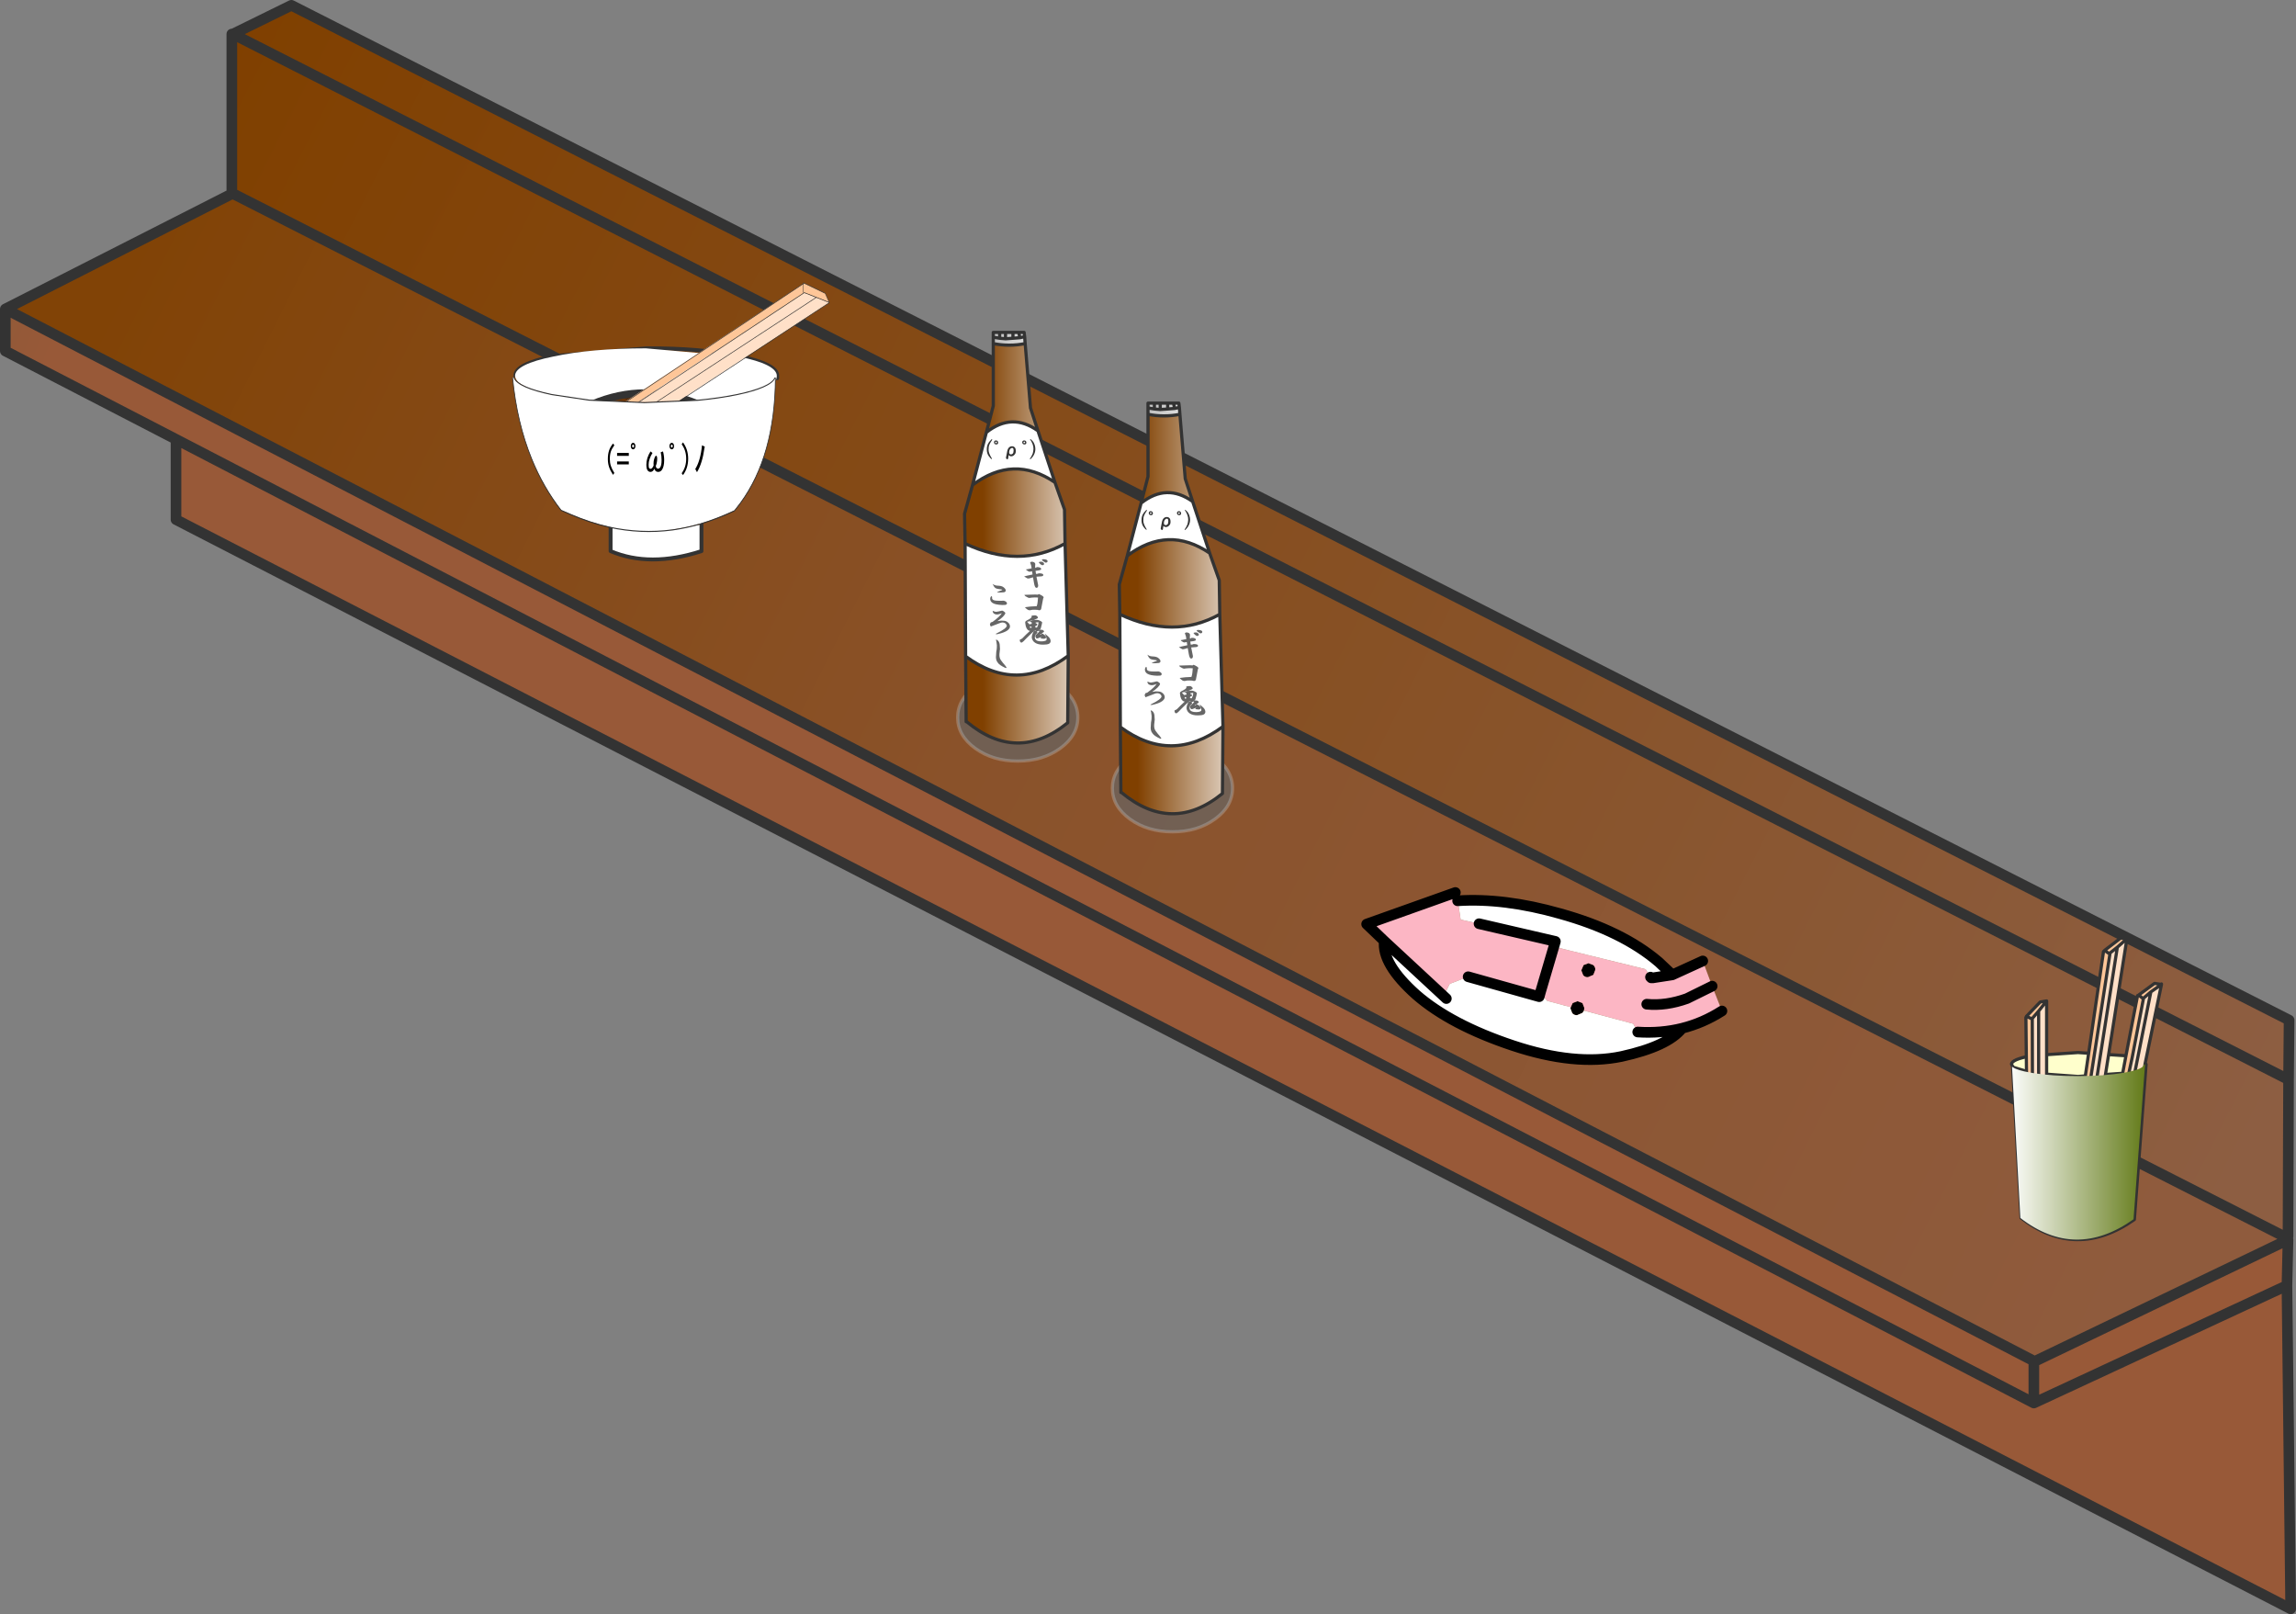 <svg height="151.75" width="215.9" xmlns:xlink="http://www.w3.org/1999/xlink" xmlns="http://www.w3.org/2000/svg"><rect width="100%" height="100%" fill="#808080" stroke="none"/><defs><linearGradient id="c"><stop style="stop-color:#804000;stop-opacity:1" offset="0"/><stop style="stop-color:#8d5e42;stop-opacity:1" offset="1"/></linearGradient><linearGradient gradientTransform="scale(.062 .081)" gradientUnits="userSpaceOnUse" id="b" spreadMethod="pad" x1="-819.2" x2="819.2"><stop offset="0" stop-color="#fff" style="stop-color:#885b39;stop-opacity:1"/><stop offset="1" stop-color="#607814" style="stop-color:#985938;stop-opacity:1"/></linearGradient><linearGradient id="a"><stop style="stop-color:#814306;stop-opacity:1" offset="0"/><stop style="stop-color:#8a522a;stop-opacity:1" offset=".428"/><stop style="stop-color:#8f5b3d;stop-opacity:1" offset="1"/></linearGradient><linearGradient xlink:href="#a" id="i" x1="11.576" y1="25.273" x2="201.236" y2="120.278" gradientUnits="userSpaceOnUse"/><linearGradient xlink:href="#b" id="h" x1=".5" y1="33" x2="215.482" y2="143.881" gradientUnits="userSpaceOnUse"/><linearGradient xlink:href="#c" id="g" x1="21.9" y1="3.2" x2="215.2" y2="101.5" gradientUnits="userSpaceOnUse"/><linearGradient xlink:href="#d" id="n" gradientUnits="userSpaceOnUse" gradientTransform="matrix(.008 0 0 .01 195.452 108.298)" x1="-819.2" x2="819.2" spreadMethod="pad"/><linearGradient gradientTransform="scale(.062 .081)" gradientUnits="userSpaceOnUse" id="d" spreadMethod="pad" x1="-819.2" x2="819.2"><stop offset="0" stop-color="#fff"/><stop offset="1" stop-color="#607814"/></linearGradient><linearGradient xlink:href="#e" id="m" gradientUnits="userSpaceOnUse" gradientTransform="matrix(.01 0 0 .024 110.15 57.15)" x1="-819.2" x2="819.2" spreadMethod="pad"/><linearGradient gradientTransform="matrix(.01 0 0 .024 -534.75 -44.4)" gradientUnits="userSpaceOnUse" id="e" spreadMethod="pad" x1="-819.2" x2="819.2"><stop offset=".306" stop-color="#804000"/><stop offset="1" stop-color="#fff"/></linearGradient><linearGradient xlink:href="#f" id="l" gradientUnits="userSpaceOnUse" gradientTransform="matrix(.01 0 0 .024 110.15 57.15)" x1="-819.2" x2="819.2" spreadMethod="pad"/><linearGradient gradientTransform="matrix(.01 0 0 .024 -534.75 -44.4)" gradientUnits="userSpaceOnUse" id="f" spreadMethod="pad" x1="-819.2" x2="819.2"><stop offset=".145" stop-color="#999"/><stop offset=".741" stop-color="#fff"/></linearGradient><linearGradient xlink:href="#e" id="k" gradientUnits="userSpaceOnUse" gradientTransform="matrix(.01 0 0 .024 95.6 50.5)" x1="-819.2" x2="819.2" spreadMethod="pad"/><linearGradient xlink:href="#f" id="j" gradientUnits="userSpaceOnUse" gradientTransform="matrix(.01 0 0 .024 95.6 50.5)" x1="-819.2" x2="819.2" spreadMethod="pad"/></defs><path style="fill:url(#g);fill-opacity:1;stroke:none;stroke-width:1px;stroke-linecap:butt;stroke-linejoin:miter;stroke-opacity:1" d="m27.4.5-5.5 2.7-.1 14.95 193.35 98.4.1-20.65Z"/><path style="fill:url(#h);fill-opacity:1;stroke:none;stroke-width:1px;stroke-linecap:butt;stroke-linejoin:miter;stroke-opacity:1" d="M.5 29.05V33l16.05 8.3v7.55l198.85 102.4-.25-34.7-23.9 11.4z"/><path style="fill:url(#i);fill-opacity:1;stroke:none;stroke-width:1px;stroke-linecap:butt;stroke-linejoin:miter;stroke-opacity:1" d="m.5 29.05 21.25-10.8 193.4 98.3L191.3 128z"/><path d="M21.9 3.2 27.4.5l187.85 95.4-.05 5.6-.05 14.75M21.8 18.15V3.2m.1 0 193.3 98.3M.5 29.05l190.75 98.9M215.05 120.9l.35 30.35L16.55 48.85V41.3L.5 33v-3.95l21.25-10.8m193.4 98.3-.1 4.3-23.8 11.05-174.7-90.6m174.7 86.7v3.9m.05-3.9 23.85-11.45m-.05-.15L21.8 18.15" fill="none" stroke="#333" stroke-linecap="round" stroke-linejoin="round"/><g style="display:inline"><path d="m57.416 49.547 5.99.255 2.556-.51v2.519c-3.238 1.047-6.087 1.047-8.546 0v-2.264" fill="#fff" fill-rule="evenodd"/><path d="m65.78 37.641-5.004.22-5.223-.22q5.113-2.154 10.226 0" fill="#612c01" fill-opacity=".671" fill-rule="evenodd"/><path d="M55.553 37.641q5.113-2.154 10.226 0" fill="none" stroke="#333" stroke-linecap="round" stroke-linejoin="round" stroke-width="1.461"/><path d="M48.469 35.304q-.037-1.06 3.579-1.826l8.728-.73q5.076-.037 8.692.73 3.615.767 3.615 1.826v.256M57.416 49.547v2.264q3.689 1.57 8.546 0v-2.52" fill="none" stroke="#333" stroke-linecap="round" stroke-linejoin="round" stroke-width=".365"/><path d="M73.01 35.596q-.402.877-3.579 1.534l-3.652.548q-5.113-2.155-10.226 0l-3.505-.548q-3.178-.657-3.543-1.534l-.036-.073-.037-.182q0-1.096 3.616-1.826 3.579-.767 8.691-.767l8.692.767q3.616.73 3.616 1.826v.036l-.037.22" fill="#fff" fill-rule="evenodd"/></g><g style="display:inline"><path d="m56.601 40.015.22-.945 18.722-12.406.005-.08.066.034 1.984.957.382.86-1.215-.482-1.133-.446-18.368 12.086-.663.422m18.918-12.522.024-.829.07-.046-.07.046-.024.829" fill="#fec698" fill-rule="evenodd"/><path d="m77.992 28.448-19.964 13.03-.8-.807-.63-.643.003-.013.663-.422 18.368-12.086 1.133.446 1.215.482.012.013M57.228 40.671l19.537-12.718-19.537 12.718" fill="#ffe0c8" fill-rule="evenodd"/><path d="M77.98 28.435h.031l-.019.013-.012-.013M56.598 40.028l-.003-.01.006-.003-.003.013" fill="#ff9" fill-rule="evenodd"/><path d="m5 162.1.05.05" fill="none" stroke="#333" stroke-linecap="round" stroke-linejoin="round" stroke-width=".5" transform="matrix(.059 .181 -.128 .084 77.07 25.558)"/><path d="m5 162.1-3.65-3.4L.5 12.15l-.35-.2.35-.35L10.75.85 15.8.2l.1-.05V156l-6.05 3.45-4.8 2.7H5v-.05l.05-5.15-.45-143.6L10 7 15.8.2M.5 11.6v.55l3.7 1.9M10 7l-.15 152.45" fill="none" stroke="#333" stroke-linecap="round" stroke-linejoin="round" stroke-width=".3" transform="matrix(.059 .181 -.128 .084 77.07 25.558)"/></g><g style="display:inline"><path d="m48.32 35.457.028.08q.39.893 3.55 1.555l3.5.522 5.204.23 5.034-.22q1.995-.19 3.67-.532 3.153-.662 3.55-1.555h.058q-.043 7.312-3.295 11.746l-.554.712q-1.697.792-3.273 1.253-1.278.361-2.556.542-2.968.391-5.957-.26-1.817-.412-3.635-1.194l-.88-.381q-1.676-2.157-2.755-4.795-1.399-3.41-1.81-7.653l.12-.05" fill="#fff" fill-rule="evenodd"/><path d="M173.9.65q-2.8 4.45-25 7.75-11.8 1.7-25.85 2.65l-35.45 1.1L50.95 11 26.3 8.4Q4.05 5.1 1.3.65l-.2-.4M.25.5Q3.15 21.65 13 38.65q7.6 13.15 19.4 23.9l6.2 1.9q12.8 3.9 25.6 5.95 21.05 3.25 41.95 1.3 9-.9 18-2.7 11.1-2.3 23.05-6.25l3.9-3.55Q174 37.1 174.3.65" fill="none" stroke="#333" stroke-linecap="round" stroke-linejoin="round" stroke-width=".5" transform="matrix(.142 0 0 .201 48.163 35.407)"/></g><g style="display:inline" fill-rule="evenodd"><path d="M.843 5.066Q-.02 6.858-.02 9.174q0 2.059.863 3.851.788 1.644 2.548 3.544l.896-.88q-1.651-1.85-2.29-3.261Q1.29 10.9 1.29 9.174q0-2.05.697-3.51.64-1.337 2.3-2.93l-.889-.822Q1.573 3.539.843 5.066" style="stroke-width:.017" transform="matrix(.142 0 0 .201 57.161 41.31)"/><path d="M25.2 10.111h-7.76v1.37h7.76v-1.37m0-3.975h-7.76v1.377h7.76V6.136M29.144 1.828q-.44-.44-1.095-.44-.656 0-1.096.44-.44.44-.44 1.095 0 .656.44 1.096.432.432 1.096.432.655 0 1.095-.432.44-.448.44-1.096 0-.655-.44-1.095m-.63 1.56q-.216.216-.465.216-.258 0-.465-.216-.208-.207-.208-.464 0-.258.208-.474.207-.207.465-.207.249 0 .464.207.216.216.216.473 0 .25-.216.465M43.645 10.975q.349-1.13.349-2 0-1.536-.697-1.536-.556 0-1.054 1.004-.54 1.07-.606 1.801-.133 1.087 0 1.66-.117.44-.797 1.12-.54.54-1.312.54-.514 0-.854-.34-.34-.34-.34-1.644 0-2.481 2.539-5.453l-1.32-.705q-2.73 3.104-2.73 6.158 0 1.893.763 2.656.756.764 1.942.764 1.245 0 2.075-.83.473-.473.482-.797.025.382.573.93.697.697 2.008.697 1.51 0 2.465-.955 1.486-1.485 1.486-4.548 0-2.108-.78-4.075l-1.51.382q.58 1.71.58 3.693 0 2.465-.988 3.461-.54.54-1.32.54-.705 0-1.111-.407-.407-.407-.407-.946.382-.565.564-1.17M54.744 1.828q-.44-.44-1.096-.44-.655 0-1.095.44-.44.44-.44 1.095 0 .656.44 1.096.432.432 1.096.432.655 0 1.095-.432.44-.448.44-1.096 0-.655-.44-1.095m-.63 1.56q-.217.216-.466.216-.257 0-.464-.216-.208-.207-.208-.464 0-.258.208-.474.207-.207.465-.207.248 0 .464.207.216.216.216.473 0 .25-.216.465M64.514 8.841q0-4.357-3.428-7.652l-.88.888q2.997 2.872 2.997 6.764 0 3.901-2.997 6.773l.88.88q3.428-3.287 3.428-7.653M75.322 3.695q.415-.207-.017-.597l-1.635-.54q-1.004 7.196-4.457 11.097l1.137 1.478q3.553-4.125 4.972-11.438" style="stroke-width:.017" transform="matrix(.142 0 0 .201 55.55 41.35)"/></g><path d="M95.7 71.55q-2.35 0-4-1.2t-1.65-2.9q0-1.7 1.65-2.9 1.65-1.25 4-1.25t4 1.25q1.65 1.2 1.65 2.9t-1.65 2.9q-1.65 1.2-4 1.2" fill="#666" fill-opacity=".671" fill-rule="evenodd" style="display:inline"/><path d="M95.7 71.55q-2.35 0-4-1.2t-1.65-2.9q0-1.7 1.65-2.9 1.65-1.25 4-1.25t4 1.25q1.65 1.2 1.65 2.9t-1.65 2.9q-1.65 1.2-4 1.2z" fill="none" stroke="#c1c1c1" stroke-linecap="round" stroke-linejoin="round" stroke-opacity=".341" stroke-width=".3" style="display:inline"/><path d="M95.25 31.25h.55l.1.5-.65.05v-.55.55l.65-.05-.1-.5h.5l.05.4.05.65q-1.5.3-3 0v-1.05h1.85m1.1.4-.45.1.45-.1m-1.1.15-.7.05-.55-.05v-.55.55l.55.05v-.6.6l.7-.05m-1.85-.1.6.1-.6-.1" fill="url(#i)" fill-rule="evenodd" style="display:inline;fill:url(#j)"/><path d="m96.4 32.3.5 6.05.7 2.15q-2.45-1.75-4.85.15l.65-2.5V32.3q1.5.3 3 0m2.8 13.05.9 2.55.05 3.2q-4.3 2.4-9.4 0l-.05-2.8.75-2.7q3.85-2.9 7.75-.25m1.25 16.3-.05 6.3q-4.75 3.85-9.5-.1h-.05l-.05-6.15q4.8 3.55 9.65-.05" fill="url(#j)" fill-rule="evenodd" style="display:inline;fill:url(#k)"/><path d="m97.6 40.5 1.6 4.85q-3.9-2.65-7.75.25l1.3-4.95q2.4-1.9 4.85-.15m2.55 10.6.3 10.55q-4.85 3.6-9.65.05l-.05-10.6q5.1 2.4 9.4 0" fill="#fff" fill-rule="evenodd" style="display:inline"/><path d="M95.8 31.25h-.55v.55l.65-.05-.1-.5h.5l.05.4.05.65.5 6.05.7 2.15 1.6 4.85.9 2.55.05 3.2.3 10.55-.05 6.3q-4.75 3.85-9.5-.1h-.05l-.05-6.15-.05-10.6-.05-2.8.75-2.7 1.3-4.95.65-2.5v-6.9h1.85m-1.25 0v.55l.55.05v-.6m0 .6.7-.05m.65-.05.45-.1m-2.95.65q1.5.3 3 0m1.2 8.2q-2.45-1.75-4.85.15M94 31.8l-.6-.1m6.75 19.4q-4.3 2.4-9.4 0m.05 10.6q4.8 3.55 9.65-.05m-1.25-16.3q-3.9-2.65-7.75.25" fill="none" stroke="#333" stroke-linecap="round" stroke-linejoin="round" stroke-width=".3" style="display:inline"/><path d="M97.894 52.807q-.148 0-.221.046.163.248.359.289.247-.063.098-.239-.11-.108-.236-.096m-.932.002-.095.067q.026.085.052.16.037.071.062.218l.024.176-.102.022q-.146.033-.356.07-.108-.013-.016.082.105.07.17.109.064.044.152.031l.194-.036q.022.154.047.301l-.315.068q-.308.062-.478.119.218.136.324.188.087.013.222-.025.137-.05.29-.085.045.218.095.54.065.384.18.44.086.03.152-.029.06-.06.06-.196-.088-.41-.163-.813.083-.017.232-.017l.195-.013q.227-.014.215-.14 0-.115-.275-.144h-.165q-.058.015-.107.04l-.137.01-.046-.286.31-.044.145-.04q.098-.034.07-.14-.102-.142-.41-.128-.032.03-.06.049-.071.012-.086.023-.006-.066-.006-.14 0-.134.011-.208 0-.104-.098-.173-.115-.07-.287-.056m1.214-.234q-.125-.014-.215.031.058.082.097.132.131.091.253.157.112 0 .162-.048.032-.048.032-.095 0-.15-.329-.177m-.489 3.27q-.064.042-.103.062-.194-.025-.362-.012l-.897.027q.034.087.101.128.262.165.364.165.177-.036.523-.049l.295.011q-.01.15-.036.41-.026.254-.09.403-.589.013-1.105.096.059.094.197.188.112.099.268.099.224-.061.47-.05.26 0 .41.05.114 0 .178-.108.077-.465.188-.984.037-.061.053-.135-.045-.12-.454-.301m.178 3.762q.051.061.07.066-.092.008-.173.003.044-.006.103-.069m-.513-.309h-.05q-.12 0-.12.094 0 .029-.072.157-.079.141-.092.374.039.324.316.505.271.177.748.177.372 0 .542-.077.17-.083.17-.276-.026-.183-.095-.263-.09-.139-.449-.42.042.12.07.173.094.221.094.306.013.055-.008.116-.03.04-.098.072-.124.037-.173.048-.08.012-.204.012-.634 0-.622-.394.025-.179.057-.221.037-.047.151-.158.069-.068-.016-.165-.06-.06-.15-.06m.492-.097q-.085 0-.129.027-.054.018-.054.11.06 0 .075.006l.013.001-.069.076-.274.268q-.048.047-.048.138.014.07.067.146.035.078.188.028.285-.102.386-.147-.01.02-.138.078-.024.05.063.094.167.025.221.025.113 0 .173-.045.05-.047.05-.102-.083-.228-.374-.344l-.054-.017.199-.113q.066-.06.017-.122-.081-.08-.134-.093-.077-.014-.178-.014m-.336-.689.135-.025q.005.025.005.08 0 .093-.039.218-.035.102-.093.203l-.02.015-.148-.02q0-.068.02-.132.134-.036.163-.093.032-.043-.003-.09-.085-.084-.15-.084-.004-.018.004-.06.038 0 .126-.012m-.211-.665q-.249.012-.294.058-.035.044.016.11-.091.122-.298.229-.193.088-.246.14-.073.042-.073.14l.025.173q.013.174.105.364.134.237.324.248-.08.061-.358.333-.039.048-.351.354-.095.095-.24.132-.02.047-.006.126.026.105.077.138.08.028.122.01.08-.051.157-.126.068-.068.257-.264l.22-.216q.15-.134.253-.248.1-.109.36-.297.027.01.06.043.06.067.137.053.183-.038.317-.25.116-.415.141-.586-.086-.117-.303-.197-.128-.037-.232-.037-.105 0-.475.063l-.088.012q-.087.05.024.135l.083.01q.008.037.008.083 0 .066-.003.07-.085.022-.218.046l-.217-.243q.036-.002.225-.04.192-.037.332-.088.14-.048.41-.188.09-.069.039-.136-.101-.113-.144-.127-.058-.027-.146-.027m-.44 1.155-.011-.145q-.018 0 .03.022.065.04.13.04 0 .05-.01.1-.06.01-.126.01l-.013-.027m-3.566-2.885q-.02-.055-.082-.077-.098.119-.098.252 0 .251.23.396.258.164.91.19l.309-.013q.152-.046.125-.188-.07-.153-.305-.206-.112 0-.3.011-.404 0-.542-.033-.215-.047-.247-.183v-.15m.223-1.118q-.06-.046-.175-.102.119.273.265.389.107.066.303.091l.274.038q.076.026.076.036-.018.042-.515.208.09.038.152.038.066.013.261 0l.214-.013q.19-.014.205-.163.013-.14-.202-.31-.144-.116-.417-.142l-.19-.012q-.147-.013-.251-.058m.682 2.412q-.316.087-.535.11-.154-.023-.322-.099.013.104.04.171.125.176.382.176.093 0 .218-.038.079-.025.183-.062l.058-.035q-.194.328-.88.827-.068.034-.168.049l-.085.167q0 .077.079.225.34-.118.86-.328.144-.055.248-.055.212.012.315.133.109.137.083.185-.024.247-.926.694l-.131.069q.08.04.157.025.682-.147.966-.36.239-.184.239-.376-.015-.245-.23-.403-.142-.115-.35-.127-.121-.013-.26-.013-.235.025-.342.049.317-.218.514-.411.212-.234.227-.315.012-.093-.178-.21-.06-.06-.162-.048m-.415 2.767q-.086-.061-.128-.03 0 .058.039.135.011.046.05.386 0 .289-.024.417-.04.127-.052.498-.064.458.169.725.142.227.721.49.094.015.094-.048-.082-.147-.353-.45-.23-.272-.28-.444-.048-.173-.035-.361.024-.207.052-.488 0-.18-.028-.424-.038-.279-.224-.406" fill-rule="evenodd" fill="#666" style="display:inline"/><path d="m93.289 41.364.01-.03q0-.069-.06-.04-.24.234-.343.447-.105.212-.105.518 0 .362.185.622.169.237.287.287.02-.035-.007-.09-.306-.491-.298-.788-.008-.282.078-.487.07-.168.253-.44m.571.239q0-.085-.061-.145-.054-.052-.15-.052-.079 0-.132.052-.046.044-.046.137 0 .079.06.138.054.052.158.052.08 0 .133-.052.038-.037.038-.13m-.135.037q-.042.028-.091.028-.015 0-.033-.017-.018-.017-.018-.048 0-.038.025-.063.027-.026.065-.026.066 0 .066.073 0 .045-.014.053m1.441.315q-.192 0-.32.15-.086.1-.126.27-.049.226-.128.663 0 .067.073.12.061.042.104-.002.019-.018.03-.039.023-.17.048-.334.088.115.247.115.185 0 .315-.17.11-.097.11-.329 0-.222-.092-.329-.101-.115-.261-.115m.016.155q.052 0 .092.05.038.053.038.201 0 .2-.083.289-.064.07-.166.07-.078 0-.132-.054-.036-.05-.036-.143 0-.195.108-.323.078-.09.179-.09m1.331-.507q0-.085-.061-.145-.054-.052-.15-.052-.079 0-.132.052-.046.044-.046.137 0 .079.06.138.054.052.158.052.08 0 .133-.052.038-.037.038-.13m-.135.037q-.042.028-.091.028-.016 0-.033-.017-.018-.017-.018-.048 0-.038.025-.063.027-.026.065-.026.066 0 .066.073 0 .045-.014.053m.715-.187q-.072-.087-.162-.156-.033-.023-.08-.005.339.487.33.92-.014.23-.07.422-.062.182-.277.518.033.032.073.013.25-.236.348-.478.103-.222.103-.48 0-.197-.072-.409-.073-.212-.193-.345" fill-rule="evenodd" fill="#333" style="display:inline"/><path d="M110.25 78.2q-2.35 0-4-1.2t-1.65-2.9q0-1.7 1.65-2.9 1.65-1.25 4-1.25t4 1.25q1.65 1.2 1.65 2.9t-1.65 2.9q-1.65 1.2-4 1.2" fill="#666" fill-opacity=".671" fill-rule="evenodd" style="display:inline"/><path d="M110.25 78.2q-2.35 0-4-1.2t-1.65-2.9q0-1.7 1.65-2.9 1.65-1.25 4-1.25t4 1.25q1.65 1.2 1.65 2.9t-1.65 2.9q-1.65 1.2-4 1.2z" fill="none" stroke="#c1c1c1" stroke-linecap="round" stroke-linejoin="round" stroke-opacity=".341" stroke-width=".3" style="display:inline"/><path d="M109.8 37.9h.55l.1.5-.65.05v-.55.55l.65-.05-.1-.5h.5l.05.4.05.65q-1.5.3-3 0V37.9h1.85m1.1.4-.45.1.45-.1m-1.1.15-.7.05-.55-.05v-.55.55l.55.05v-.6.6l.7-.05m-1.85-.1.6.1-.6-.1" fill="url(#k)" fill-rule="evenodd" style="display:inline;fill:url(#l)"/><path d="m110.95 38.95.5 6.05.7 2.15q-2.45-1.75-4.85.15l.65-2.5v-5.85q1.5.3 3 0m2.8 13.05.9 2.55.05 3.2q-4.3 2.4-9.4 0l-.05-2.8.75-2.7q3.85-2.9 7.75-.25M115 68.3l-.05 6.3q-4.75 3.85-9.5-.1h-.05l-.05-6.15q4.8 3.55 9.65-.05" fill="url(#l)" fill-rule="evenodd" style="display:inline;fill:url(#m)"/><path d="m112.15 47.15 1.6 4.85q-3.9-2.65-7.75.25l1.3-4.95q2.4-1.9 4.85-.15m2.55 10.6.3 10.55q-4.85 3.6-9.65.05l-.05-10.6q5.1 2.4 9.4 0" fill="#fff" fill-rule="evenodd" style="display:inline"/><path d="M110.35 37.9h-.55v.55l.65-.05-.1-.5h.5l.05.4.05.65.5 6.05.7 2.15 1.6 4.85.9 2.55.05 3.2.3 10.55-.05 6.3q-4.75 3.85-9.5-.1h-.05l-.05-6.15-.05-10.6-.05-2.8.75-2.7 1.3-4.95.65-2.5v-6.9h1.85m-1.25 0v.55l.55.05v-.6m0 .6.7-.05m.65-.05.45-.1m-2.95.65q1.5.3 3 0m1.2 8.2q-2.45-1.75-4.85.15m1.25-8.85-.6-.1m6.75 19.4q-4.3 2.4-9.4 0m.05 10.6q4.8 3.55 9.65-.05M113.75 52q-3.9-2.65-7.75.25" fill="none" stroke="#333" stroke-linecap="round" stroke-linejoin="round" stroke-width=".3" style="display:inline"/><path d="M112.444 59.457q-.148 0-.221.046.163.248.359.289.247-.063.098-.239-.11-.108-.236-.096m-.932.002-.095.067q.026.085.052.16.037.071.062.218l.024.176-.102.022q-.146.033-.356.07-.108-.013-.016.082.105.07.17.109.064.044.152.031l.194-.036q.022.154.047.301l-.315.068q-.308.062-.478.119.218.136.324.188.087.013.222-.025.137-.05.29-.085.045.218.095.54.065.384.18.44.086.03.152-.029.06-.06.06-.196-.088-.41-.163-.813.083-.017.232-.017l.195-.013q.227-.014.215-.14 0-.115-.275-.144h-.165q-.058.015-.107.04l-.137.01-.046-.286.31-.044.145-.04q.098-.034.07-.14-.102-.142-.41-.128-.032.03-.06.049-.071.012-.086.023-.006-.066-.006-.14 0-.134.011-.208 0-.104-.098-.173-.115-.07-.287-.056m1.214-.234q-.125-.014-.215.031.058.082.097.132.131.091.253.157.112 0 .162-.048.032-.048.032-.095 0-.15-.329-.177m-.489 3.27q-.064.042-.103.062-.194-.025-.362-.012l-.897.027q.034.087.101.128.262.165.364.165.177-.036.523-.049l.295.011q-.01.15-.036.41-.026.254-.09.403-.589.013-1.105.096.059.094.197.188.112.099.268.099.224-.061.47-.05.26 0 .41.05.114 0 .178-.108.077-.465.188-.984.037-.061.053-.135-.045-.12-.454-.301m.178 3.762q.051.061.07.066-.092.008-.173.003.044-.006.103-.069m-.513-.309h-.05q-.12 0-.12.094 0 .029-.072.157-.079.141-.092.374.039.324.316.505.271.177.748.177.372 0 .542-.077.17-.083.17-.276-.026-.183-.095-.263-.09-.139-.449-.42.042.12.07.173.094.221.094.306.013.055-.008.116-.03.04-.098.072-.124.037-.173.048-.08.012-.204.012-.634 0-.622-.394.025-.179.057-.221.037-.047.151-.158.069-.068-.016-.165-.06-.06-.15-.06m.492-.097q-.085 0-.129.027-.054.018-.054.11.06 0 .075.006l.013.001-.069.076-.274.268q-.048.047-.048.138.014.07.067.146.035.078.188.028.285-.102.386-.147-.01.02-.138.078-.024.05.063.094.167.025.221.025.113 0 .173-.045.05-.047.05-.102-.083-.228-.374-.344l-.054-.017.199-.113q.066-.06.017-.122-.081-.08-.134-.093-.077-.014-.178-.014m-.336-.689.135-.025q.005.025.005.08 0 .093-.039.218-.035.102-.093.203l-.02.015-.148-.02q0-.068.02-.132.134-.036.163-.093.032-.043-.003-.09-.085-.084-.15-.084-.004-.018.004-.06.038 0 .126-.012m-.211-.665q-.249.012-.294.058-.035.044.016.11-.091.122-.298.229-.193.088-.246.14-.073.042-.073.14l.025.173q.013.174.105.364.134.237.324.248-.08.061-.358.333-.039.048-.351.354-.095.095-.24.132-.02.047-.006.126.026.105.077.138.08.028.122.01.08-.051.157-.126.068-.068.257-.264l.22-.216q.15-.134.253-.248.1-.109.36-.297.027.01.06.043.06.067.137.053.183-.038.317-.25.116-.415.141-.586-.086-.117-.303-.197-.128-.037-.232-.037-.105 0-.475.063l-.088.012q-.087.05.024.135l.083.01q.008.037.008.083 0 .066-.003.07-.085.022-.218.046l-.217-.243q.036-.002.225-.04.192-.037.332-.088.14-.048.41-.188.09-.069.039-.136-.101-.113-.144-.127-.058-.027-.146-.027m-.44 1.155-.011-.145q-.018 0 .03.022.065.04.13.04 0 .05-.01.1-.06.01-.126.01l-.013-.027m-3.566-2.885q-.02-.055-.082-.077-.098.119-.098.252 0 .251.23.396.258.164.91.19l.309-.013q.152-.046.125-.188-.07-.153-.305-.206-.112 0-.3.011-.404 0-.542-.033-.215-.047-.247-.183v-.15m.223-1.118q-.06-.046-.175-.102.119.273.265.389.107.066.303.091l.274.038q.076.026.076.036-.018.042-.515.208.09.038.152.038.066.013.261 0l.214-.013q.19-.014.205-.163.013-.14-.202-.31-.144-.116-.417-.142l-.19-.012q-.147-.013-.251-.058m.682 2.412q-.316.087-.535.11-.154-.023-.322-.099.013.104.04.171.125.176.382.176.093 0 .218-.038.079-.025.183-.062l.058-.035q-.194.328-.88.827-.068.034-.168.049l-.085.167q0 .077.079.225.34-.118.86-.328.144-.055.248-.055.212.012.315.133.109.137.083.185-.024.247-.926.694l-.131.069q.08.04.157.025.682-.147.966-.36.239-.184.239-.376-.015-.245-.23-.403-.142-.115-.35-.127-.121-.013-.26-.013-.235.025-.342.049.317-.218.514-.411.212-.234.227-.315.012-.093-.178-.21-.06-.06-.162-.048m-.415 2.767q-.086-.061-.128-.03 0 .058.039.135.011.046.05.386 0 .289-.024.417-.04.127-.052.498-.064.458.169.725.142.227.721.49.094.015.094-.048-.082-.147-.353-.45-.23-.272-.28-.444-.048-.173-.035-.361.024-.207.052-.488 0-.18-.028-.424-.038-.279-.224-.406" fill-rule="evenodd" fill="#666" style="display:inline"/><path d="m107.839 48.014.01-.03q0-.069-.06-.04-.24.234-.343.447-.105.212-.105.518 0 .362.185.622.169.237.287.287.02-.035-.007-.09-.306-.491-.298-.788-.008-.282.078-.487.07-.168.253-.44m.571.239q0-.085-.061-.145-.054-.052-.15-.052-.079 0-.132.052-.046.044-.046.137 0 .079.06.138.054.052.158.052.08 0 .133-.052.038-.037.038-.13m-.135.037q-.042.028-.091.028-.015 0-.033-.017-.018-.017-.018-.048 0-.038.025-.063.027-.026.065-.026.066 0 .066.073 0 .045-.014.053m1.441.315q-.192 0-.32.15-.086.1-.126.27-.049.226-.128.663 0 .067.073.12.061.042.104-.002.019-.018.03-.039.023-.17.048-.334.088.115.247.115.185 0 .315-.17.11-.097.11-.329 0-.222-.092-.329-.101-.115-.261-.115m.016.155q.052 0 .092.05.038.053.038.201 0 .2-.083.289-.064.07-.166.07-.078 0-.132-.054-.036-.05-.036-.143 0-.195.108-.323.078-.09.179-.09m1.331-.507q0-.085-.061-.145-.054-.052-.15-.052-.079 0-.132.052-.046.044-.046.137 0 .079.06.138.054.052.158.052.08 0 .133-.052.038-.037.038-.13m-.135.037q-.042.028-.091.028-.016 0-.033-.017-.018-.017-.018-.048 0-.038.025-.063.027-.026.065-.026.066 0 .066.073 0 .045-.014.053m.715-.187q-.072-.087-.162-.156-.033-.023-.08-.005.339.487.33.92-.014.23-.07.422-.062.182-.277.518.033.032.073.013.25-.236.348-.478.103-.222.103-.48 0-.197-.072-.409-.073-.212-.193-.345" fill-rule="evenodd" fill="#333" style="display:inline"/><g style="display:inline"><path d="m147.706 94.689.177-.39.46-.176.46.177.176.46-.035.247-.142.212-.495.212q-.247.036-.46-.177l-.176-.46.035-.105m1.662-4.137.46.177q.212.212.177.46l-.177.46-.495.211q-.248.036-.46-.176l-.177-.46.213-.495.46-.177" fill-rule="evenodd"/><path d="m161 92.709.92 2.334q-1.769 1.13-3.749 1.626-1.98.495-4.171.353l-.425-.778-4.631-1.237.035-.248-.177-.46-.46-.176-.459.177-.177.389-2.227-.601-.636-.778 1.272-4.314-1.272 4.314-.106.389-6.683-1.874-1.732.671-.354.708.036.671-5.834-5.41-1.661-1.59 8.343-2.97.213.778.035.106.247 1.662 1.733.389 7.177 1.662-.142.494 8.627 2.122.46.742.07.071h.142l1.838-.283 2.864-1.308.884 2.369-2.369 1.167q-1.98.707-3.783.53 1.803.177 3.783-.53L161 92.709m-11.632-2.157-.46.177-.212.495.177.46q.212.212.46.176l.495-.212.177-.46q.035-.247-.177-.459l-.46-.177" fill="#fcb6c4" fill-rule="evenodd"/><path d="m157.252 91.648-1.838.283h-.142l-.07-.07-.46-.743-8.627-2.122.142-.494-7.177-1.662-1.733-.39-.247-1.661-.035-.106q4.384-.283 9.616 1.202 5.87 1.627 9.299 4.561l1.272 1.202m-12.41 1.662.637.778 2.227.6-.035.107.177.46q.212.212.46.176l.494-.212.142-.212 4.631 1.237.425.778q2.192.142 4.171-.353-1.343 1.697-5.692 2.651-4.384.92-10.217-1.025-5.834-1.945-9.087-4.773-3.252-2.9-3.005-5.056l5.834 5.41-.036-.672.354-.708 1.732-.671 6.683 1.874.106-.39" fill="#fff" fill-rule="evenodd"/><path d="m161 92.709-2.369 1.167q-1.98.707-3.783.53m5.268-4.066-2.864 1.308-1.838.283h-.142l-.07-.07m-9.087-2.865-1.272 4.314M154 97.022q2.192.142 4.171-.353 1.98-.495 3.748-1.626m-4.667-3.395-1.272-1.202q-3.43-2.934-9.299-4.56-5.232-1.486-9.616-1.203m2.015 2.157 7.177 1.662-.142.494m-15.945-.53q-.247 2.157 3.005 5.056 3.253 2.828 9.087 4.773 5.833 1.945 10.217 1.025 4.349-.954 5.692-2.651m-21.319-12.764-8.343 2.97 1.661 1.59 5.834 5.41m2.05-2.05 6.683 1.874.106-.39" fill="none" stroke="#000" stroke-linecap="round" stroke-linejoin="round"/></g><g style="display:inline"><path d="M203.25 92.55v-.05.05" fill="#ff9" fill-rule="evenodd"/><path d="m203.25 92.55-1.55 7.5v.05l-2.25 11.25-.85.25 3.65-18.35-3.65 18.35-.6.25.1-.65 2.1-10.4.3-1.4 1.05-5.5v-.05l.7-.6 1-.7" fill="#ffe0c8" fill-rule="evenodd"/><path d="m199.9 99.3 1.1-5.7.1-.05 1.5-1.1.65.1-1 .7-.7.6v.05l-1.05 5.5-.3 1.4-2.1 10.4-.1.65-.35-.55 1.95-10.4.3-1.6m1.2-5.75.45.35-.45-.35" fill="#fec698" fill-rule="evenodd"/><path d="M201.7 100.05h.1v.05h-.1v-.05m-12.45.25v-.05l.05.05h-.05" fill="#f0f" fill-rule="evenodd"/><path d="m189.25 100.25-.1-.2q0-.45 1.85-.8l4.4-.3 4.45.3.05.05-.3 1.6-4.2.3-4.15-.3-.2-.1-.05.05-1.65-.5-.05-.05-.05-.05" fill="#ffc" fill-rule="evenodd"/><path d="M203.25 92.55v-.05.05l-1.55 7.5h.1v.05l-1.1 14.55q-5.5 3.85-10.65-.15l-.8-14.2v-.05l-.1-.2q0-.45 1.85-.8l4.4-.3 4.45.3.05.05 1.1-5.7m.1-.05 1.5-1.1.65.1-1 .7-3.65 18.35.85-.25 2.25-11.25v-.05m.55-6.8-.7.6v.05l-1.05 5.5-.3 1.4-2.1 10.4-.1.65.6-.25m2.95-17.7-.45-.35m-1.2 5.75-.3 1.6-1.95 10.4.35.55m-8.7-11.55.05.05 1.65.5.05-.05.2.1 4.15.3 4.2-.3m-10.35-.65.05.05" fill="none" stroke="#333" stroke-linecap="round" stroke-linejoin="round" stroke-width=".3"/><path d="m191 100.85.25.05" fill="none" stroke="#333" stroke-linecap="round" stroke-linejoin="round"/><path d="m190.55 95.55 1.3-1.35.6-.1-.75.95-.6.7v.05l.05 17.65v.65l-.45-.4-.2-18.05.05-.1.55.25-.55-.25" fill="#fec698" fill-rule="evenodd"/><path d="M192.45 94.1v19.25l-.75.45-.55.3v-.65l-.05-17.65v-.05l.6-.7.75-.95m-.75.95v18.75-18.75" fill="#ffe0c8" fill-rule="evenodd"/><path d="m190.55 95.55 1.3-1.35.6-.1v19.25l-.75.45-.55.3-.45-.4-.2-18.05m.05-.1.55.25v-.05l.6-.7.75-.95m-1.35 1.7.05 17.65v.65m.55-.3V95.05" fill="none" stroke="#333" stroke-linecap="round" stroke-linejoin="round" stroke-width=".3"/><path d="m195.55 107.75.15-.6 2.7-17.45v-.1l.7-.55.9-.8-3 19-.8.3-.65.2m.65-.2 2.9-18.5-2.9 18.5" fill="#ffe0c8" fill-rule="evenodd"/><path d="m197.9 89.35.5.35-.5-.35 1.5-1.15.6.05-.9.8-.7.55v.1l-2.7 17.45-.15.6-.35-.5 2.6-17.8.1-.1" fill="#fec698" fill-rule="evenodd"/><path d="m198.4 89.7-.5-.35m-.1.1-2.6 17.8.35.5.15-.6 2.7-17.45v-.1l.7-.55.9-.8-.6-.05-1.5 1.15m2.1-1.1-3 19-.8.3-.65.2m3.55-18.7-2.9 18.5" fill="none" stroke="#333" stroke-linecap="round" stroke-linejoin="round" stroke-width=".3"/></g><path d="m201.608 100.067.098.006-1.083 14.554q-5.471 3.878-10.643-.123l-.783-14.196.043-.006.055.043q.398.278 1.634.494l.25.043q1.757.284 4.175.284 2.588 0 4.418-.327 1.818-.321 1.836-.772" fill="url(#g)" fill-rule="evenodd" style="display:inline;fill:url(#n);stroke-width:.123"/></svg>